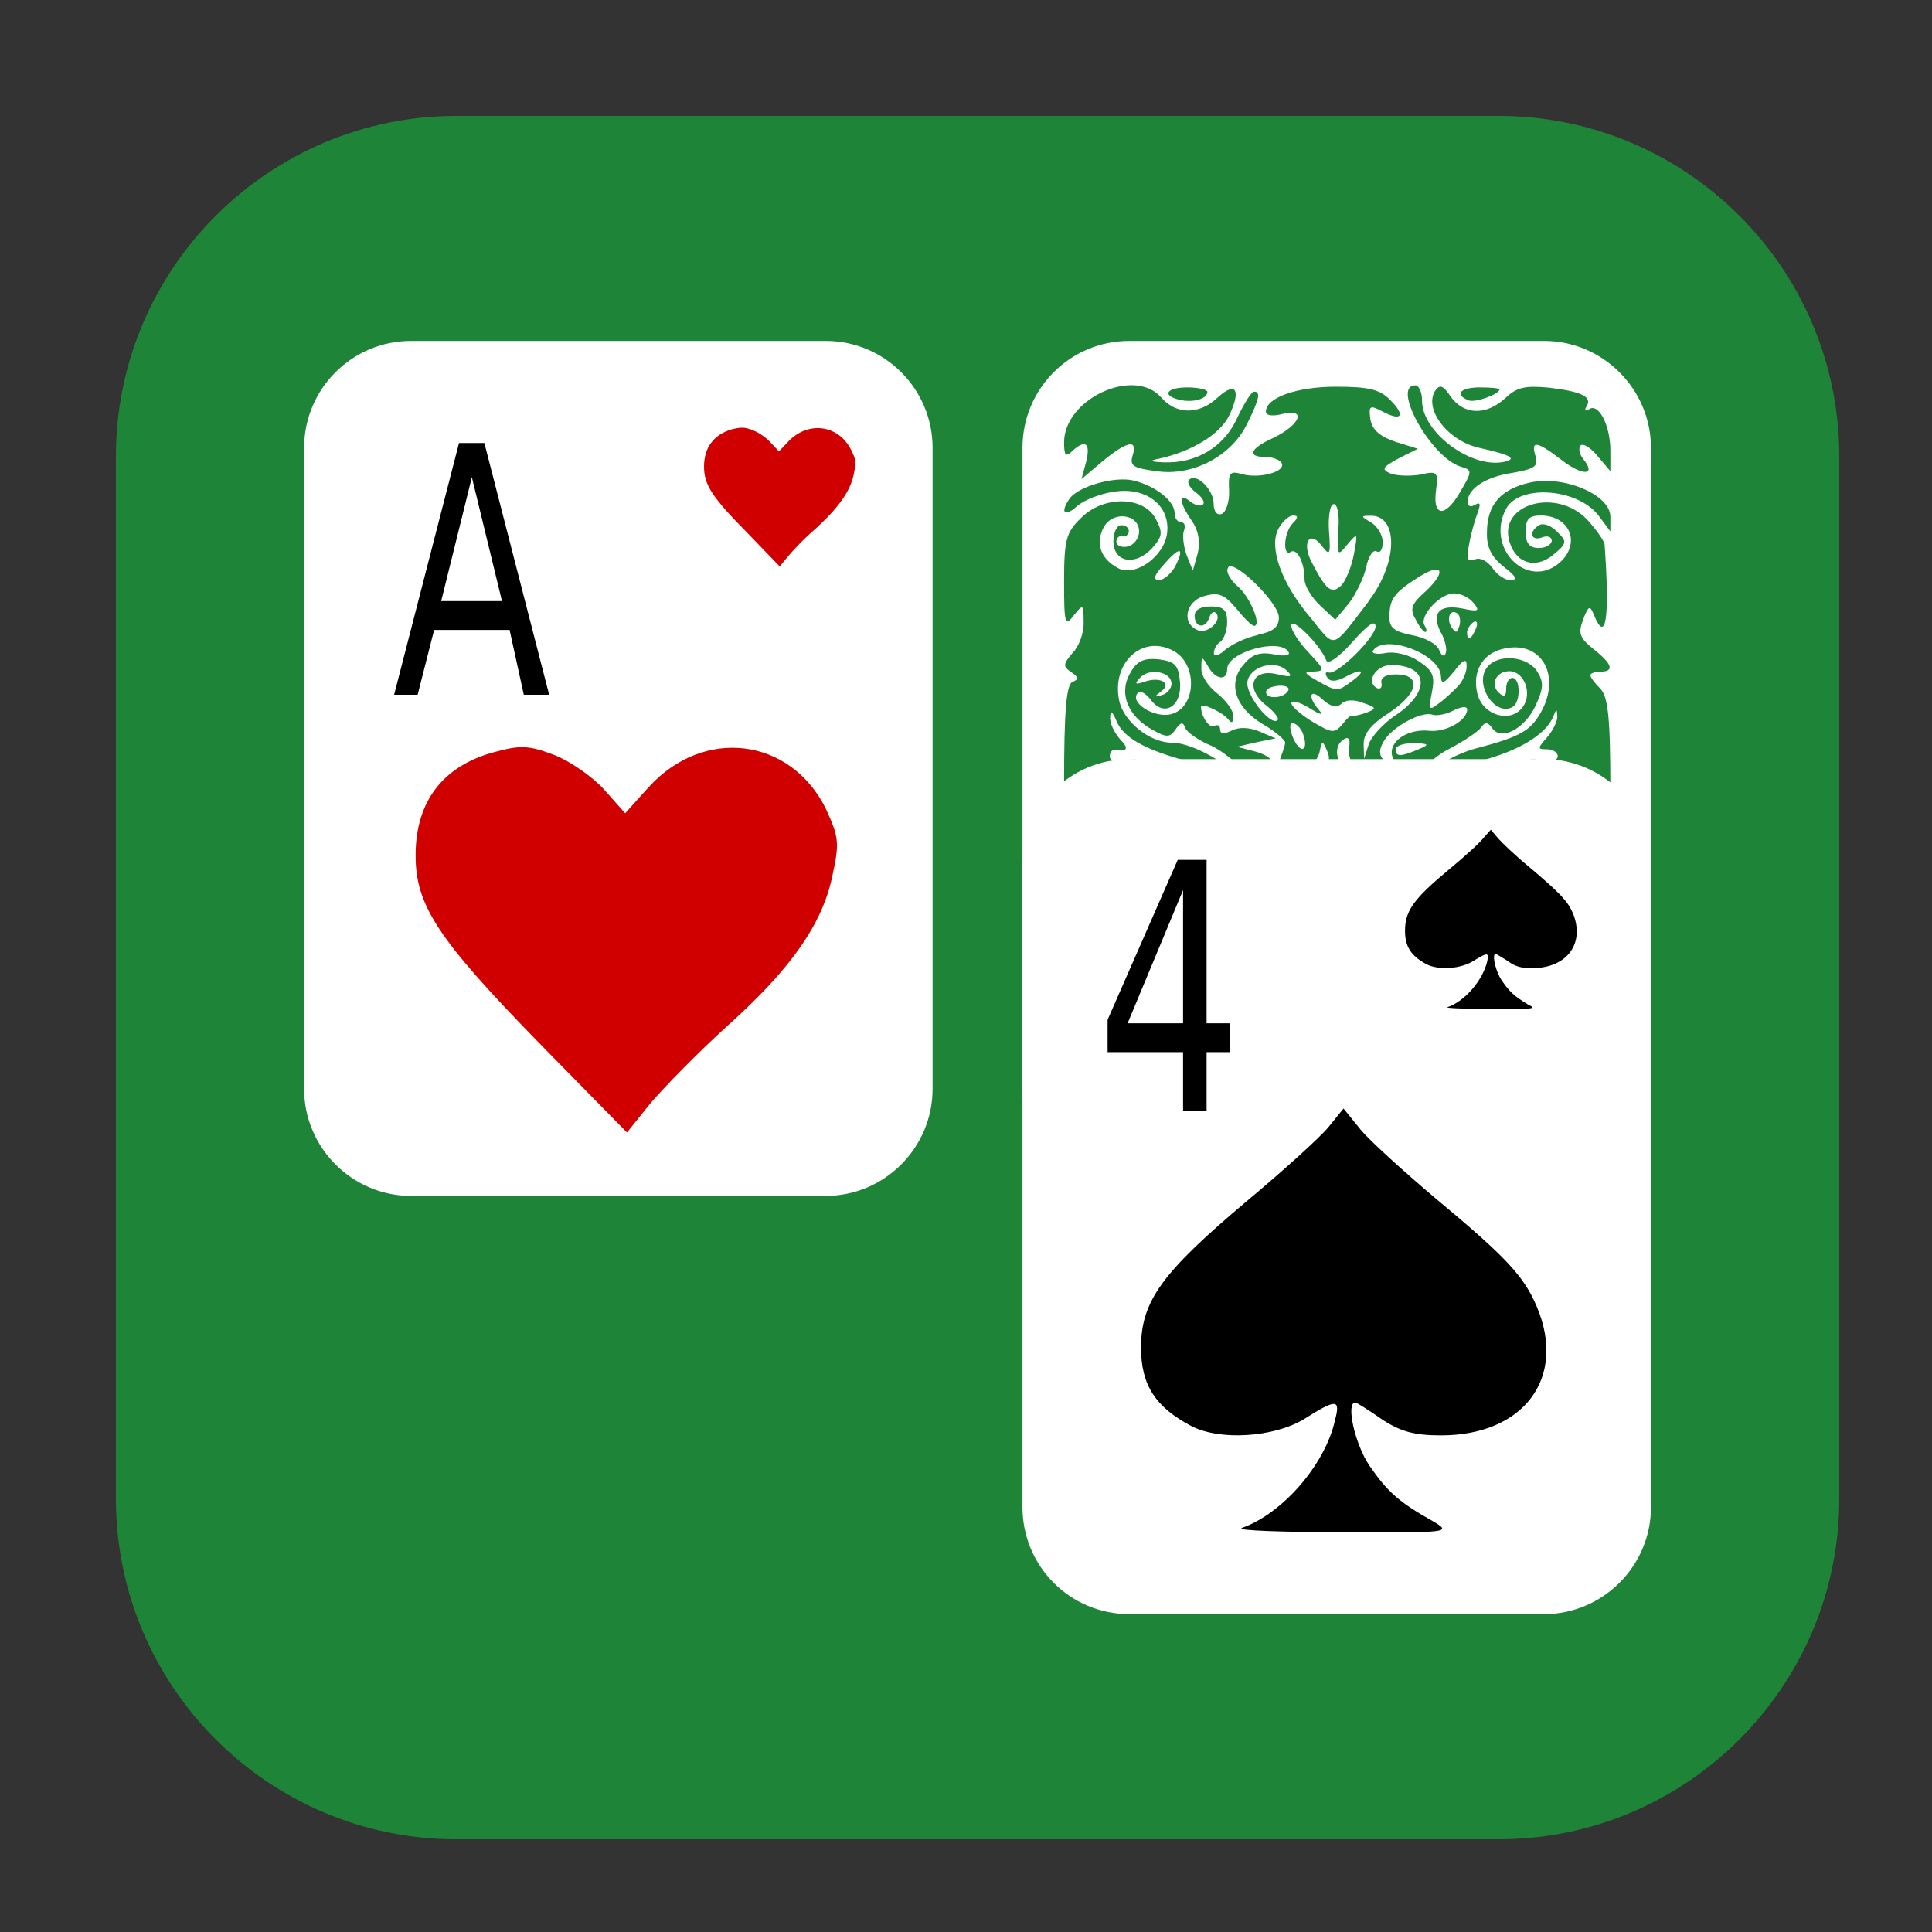 <svg height="17pt" viewBox="0 0 17 17" width="17pt" xmlns="http://www.w3.org/2000/svg"><rect x="0" y="0" width="17" height="17" fill="#333333" stroke="none"/><path d="m4.016 1.02h9.172c1.652 0 2.996 1.344 2.996 2.996v9.172c0 1.652-1.344 2.996-2.996 2.996h-9.172c-1.652 0-2.996-1.344-2.996-2.996v-9.172c0-1.652 1.344-2.996 2.996-2.996zm0 0" fill="#1e8438" fill-rule="evenodd"/><path d="m9.938 3h3.648c.516 0 .941.422.941.941v5.641c0 .516-.426.941-.941.941h-3.648c-.523 0-.941-.426-.941-.941v-5.641c0-.52.418-.941.941-.941zm0 0" fill="#fff" fill-rule="evenodd"/><path d="m9.363 6.898c0-.641.02-.875.074-.898.055-.02.055-.043-.012-.086-.074-.051-.07-.07.012-.168.059-.059.102-.18.098-.273 0-.16-.004-.16-.086-.059-.078.105-.086.078-.086-.301 0-.363.02-.43.145-.551.195-.203.551-.199.66 0 .066.125.062.156-.031.262-.148.16-.34.125-.34-.062 0-.078.031-.141.07-.141.039 0 .066.023.066.055-.004.031-.031.051-.059.043s-.051.016-.051.047c0 .035.047.055.098.043.055-.012.102-.07.102-.133 0-.156-.234-.184-.312-.035-.074.141-.027.277.129.359.148.078.406-.102.43-.312.027-.238-.18-.402-.457-.363-.125.016-.273.074-.336.129-.109.098-.152.059-.066-.066.078-.109.395-.199.562-.16.195.047.363.18.363.289 0 .043.027.078.055.078.031 0 .043.031.027.074-.016.039-.004.137.023.215l.055.137.043-.152c.023-.105.008-.199-.051-.285-.113-.16-.121-.258-.016-.172.043.035.094.047.113.027.02-.02-.008-.066-.062-.105-.055-.043-.082-.09-.059-.113.062-.062.215.086.215.211 0 .07.031.105.07.09.039-.012.07-.109.066-.203-.008-.16.004-.18.121-.145.16.039.387-.027.34-.102-.016-.027-.082-.051-.141-.051-.168 0-.137-.074.07-.168.234-.113.297-.262.082-.211-.086.023-.148.016-.148-.02 0-.121.266-.219.617-.219.285 0 .387.023.477.117.137.137.102.191-.066.102-.113-.059-.125-.055-.109.066.016.094.082.152.219.199l.199.062-.172.086c-.141.078-.152.094-.066.133.059.02.172.023.262.008.148-.035.156-.02.137.129-.035.238.074.258.207.031.113-.191.113-.199.008-.23-.262-.082-.613-.715-.398-.715.031 0 .059.059.059.137 0 .277.438.602.727.535.113-.027.047-.062-.219-.121-.277-.059-.492-.336-.395-.5.043-.062.07-.055.141.051.117.16.309.164.477.012.102-.098.176-.113.383-.094.297.035.387.082.332.168-.02.035-.012.043.027.02.082-.051.184.145.184.367v.18l-.113-.133c-.059-.074-.125-.113-.148-.094-.023.023-.012.078.023.121.117.145-.004.152-.191.008-.219-.168-.273-.176-.23-.035.027.09-.004.113-.203.148-.238.035-.395.141-.395.258 0 .035.027.047.066.023.047-.027.051-.008.023.07-.023.059-.059.184-.074.273-.027.133-.016.164.051.137.047-.02.109.016.152.074.039.059.109.109.16.109.066 0 .051-.035-.059-.117-.105-.086-.152-.168-.148-.301 0-.246.121-.383.379-.441.293-.066.707.105.707.301v.129l-.09-.121c-.176-.258-.707-.301-.828-.078-.184.348.191.719.473.473.188-.168.09-.414-.168-.414-.102 0-.133.031-.133.141 0 .105.035.145.117.145.062 0 .113-.031.113-.066 0-.031-.039-.047-.086-.027-.098.035-.121-.051-.023-.109.035-.02.105.004.156.059.09.086.09.102-.039.207-.152.121-.32.074-.379-.117-.105-.336.418-.484.688-.191.074.082.141.176.148.211.047.648.012.883-.094.621-.035-.086-.047-.082-.094.039-.047.125-.031.164.09.262.168.133.188.199.059.199-.047 0-.086.016-.086.031 0 .02.039.07.086.117.07.07.09.254.09.898v.812l-2.402-.004h-2.402zm1.191.652c.008-.07.023-.184.035-.246.016-.062.027-.121.027-.137.004-.012.043.023.086.086.043.059.066.133.047.164-.016.031.004.027.047-.012.059-.055.059-.082 0-.156-.066-.074-.051-.082.121-.055.184.031.184.031.055-.047-.164-.102-.367-.066-.5.09-.062.062-.074.098-.035.074.047-.027.074-.008.074.043 0 .043-.027.09-.066.102-.062.023-.012.219.059.219.02 0 .043-.055.051-.125zm1.438.043c.043-.047.047-.086.016-.086s-.09.039-.125.086c-.039.047-.047.082-.016.082s.09-.035.125-.082zm.488.027c-.02-.031-.004-.059.031-.059.035 0 .051-.031.039-.07-.016-.043-.055-.066-.09-.059-.039.008-.066-.02-.066-.062 0-.055-.055-.074-.172-.059-.094.012-.172-.004-.172-.035s.023-.055.055-.055c.07 0 .062-.453-.008-.496-.023-.016-.031.012-.012.059.02.055.008.094-.023.094-.094 0-.211-.184-.191-.301.012-.07-.004-.098-.043-.074-.117.07-.066.254.109.383.199.145.238.273.043.137-.168-.121-.273-.109-.121.016.062.051.133.168.156.254.02.086.055.152.078.148.145-.023.238.02.27.121.02.062.062.113.098.113.031 0 .039-.023.02-.055zm.586-.152c.023-.215-.148-.383-.395-.375-.227.004-.363.125-.16.137.078.004.195.004.266-.004.117-.008.133.016.133.223 0 .277.129.293.156.02zm-1.988.035c0-.035.023-.051.059-.027.027.02.066.008.086-.027.02-.027.078-.039.129-.016.082.027.086.02.027-.055-.074-.09-.262-.078-.398.027-.098.078-.09.156.012.156.047 0 .086-.027.086-.059zm.793-.121c.055-.086.059-.137.016-.18s-.062-.027-.062.062c0 .07-.023.125-.055.125-.074 0-.18-.148-.133-.191.02-.023-.004-.023-.059-.004-.129.051-.125.07.031.199.16.137.168.137.262-.012zm.863.016c0-.031-.039-.066-.09-.086-.078-.031-.082-.023-.023.047.082.102.113.109.113.039zm-2.375-.305c.066-.055.207-.113.309-.137.246-.047.164-.156-.203-.254-.387-.102-.582-.211-.641-.359-.039-.09-.055-.098-.055-.027-.004.051.039.133.086.188.082.082.066.113-.043.094-.027-.004-.047.023-.047.059s.062.051.152.031c.09-.016.184.004.234.051.07.074.062.082-.047.066-.129-.016-.281.148-.207.227.027.023.062.016.086-.016.02-.035.117-.105.219-.164.168-.102.184-.102.312-.004.102.074.109.09.027.066-.168-.059-.375.109-.371.293.004.09.02.121.035.074.02-.047.086-.129.152-.188zm1.266-.047c.047 0 .082-.023.082-.055 0-.074-.18-.004-.27.102-.059.078-.074.078-.074.008 0-.047.082-.148.184-.23.137-.117.168-.176.133-.258-.043-.102-.047-.102-.07.008-.016.062-.102.184-.195.27-.145.133-.156.172-.102.277l.062.121.086-.117c.047-.07.121-.125.164-.125zm1.684.113c0-.035-.082-.137-.184-.227-.23-.215-.094-.23.207-.027.113.078.223.141.238.141.059 0 .016-.16-.059-.227-.133-.105-.109-.16.055-.129.082.016.141 0 .141-.035s-.043-.062-.094-.062c-.086 0-.086-.008 0-.105.051-.059.094-.145.09-.188-.004-.066-.008-.066-.035.004-.059.145-.266.281-.57.371-.156.047-.352.141-.426.199l-.133.113.184-.051c.105-.027.176-.031.16-.004-.02.027.027.059.098.066.07.012.156.074.184.148.055.117.145.125.145.012zm-.707-.371c.066-.074.234-.16.371-.199.418-.109.5-.16.598-.344.164-.324-.023-.617-.348-.535-.184.043-.27.207-.223.395.047.191.293.262.398.117.09-.121.012-.316-.117-.316-.113 0-.172.113-.094.188.047.043.066.035.066-.035 0-.051.023-.094.055-.094.07 0 .074.211.004.254-.156.094-.348-.203-.223-.352.098-.117.352-.094.438.043.059.094.055.148-.02.309-.098.199-.305.305-.379.184-.039-.051-.062-.051-.094-.004-.023.035-.145.117-.27.184-.152.074-.27.199-.359.363-.082.152-.094.199-.031.109.059-.07.16-.191.227-.266zm-1.605.059c-.086-.117-.246-.246-.348-.289-.102-.043-.203-.113-.219-.152-.02-.055-.039-.055-.086.012-.047.07-.078.074-.195.008-.219-.117-.305-.316-.211-.492.062-.113.113-.145.254-.133.148.02.176.047.191.199.02.215-.141.316-.258.156-.043-.055-.09-.082-.113-.059-.078.082.141.223.289.188.227-.055.242-.441.023-.559-.27-.145-.543.102-.477.434.035.184.266.375.465.375.195 0 .57.223.676.402.055.098.117.16.137.145.016-.016-.043-.125-.129-.234zm.312-.312c0-.023-.09-.102-.199-.164-.242-.145-.312-.363-.164-.527.074-.09.145-.109.266-.086.098.02.145.008.125-.023-.078-.125-.539.004-.539.152 0 .109-.102.094-.168-.023-.055-.094-.059-.094-.059.016-.004.062.059.16.137.219.078.062.145.152.145.203 0 .055-.016.066-.043.031-.043-.062-.242-.156-.242-.113 0 .086.078.195.117.168.031-.016.051-.004.051.031 0 .039.035.043.105.008.062-.031.152-.027.238.008l.145.062-.172.035-.168.039.152.039c.09.023.16.066.16.102 0 .031-.023.043-.051.027-.031-.02-.043.02-.02.09.027.105.039.102.105-.066.043-.102.078-.203.078-.227zm1.043.285c.02-.062.012-.102-.016-.086-.023.016-.059-.016-.082-.07-.047-.129.121-.254.32-.234.148.016.336-.09.336-.188 0-.031-.055-.023-.117.008-.066.035-.148.051-.188.039-.098-.035-.367.113-.434.242-.043.078-.035.125.023.176.047.039.086.105.086.148 0 .117.039.098.07-.035zm-.891-.375c-.023-.047-.059-.082-.09-.082-.027 0-.023.062.012.141.07.145.137.094.078-.059zm.82-.152c.309-.207.289-.441-.039-.441-.133 0-.223.141-.133.199.035.02.055 0 .047-.039-.012-.047.035-.078.125-.078.23 0 .203.164-.055.336-.164.105-.23.188-.227.281l.004.125.039-.121c.02-.07.129-.188.238-.262zm.199.301c.102-.043.098-.051-.043-.055-.086 0-.156.023-.156.055 0 .066.043.066.199 0zm-.582-.297c.004.008.059-.004.117-.023.102-.039.102-.047-.023-.09-.078-.031-.152-.027-.188.008-.043.039-.094.027-.164-.035-.113-.109-.141-.031-.031.094.043.047.008.039-.086-.02-.09-.055-.16-.074-.16-.043 0 .027.086.102.188.164.172.102.191.102.262.02.039-.051.078-.086.086-.074zm-.762-.094c-.184-.152-.117-.324.102-.27.117.027.141.023.09-.027-.102-.109-.332-.043-.352.094-.016.113.207.395.266.336.016-.016-.031-.074-.105-.133zm1.703-.176c.039-.047.07-.125.066-.172 0-.066-.031-.051-.109.051-.09.109-.113.121-.117.047 0-.195-.496-.383-.598-.227-.016.023.035.035.113.02.082-.016.207.016.293.074.121.082.141.125.113.27-.031.156-.027.168.062.098.055-.039.137-.117.176-.16zm-2.531-.012c0-.105-.195-.141-.277-.051-.051.055-.043.062.039.035.141-.051.246.016.145.086-.062.047-.059.051.008.031.047-.012.086-.059.086-.102zm1.027.062c.016-.027-.02-.047-.082-.043s-.113.027-.113.055c0 .066.156.059.195-.012zm.57-.09c.125-.094.074-.109-.082-.023-.074.035-.121.035-.145-.004-.02-.031-.016-.051.012-.043.074.027.414-.309.414-.406-.004-.062-.074-.008-.203.137-.113.129-.215.203-.23.164-.055-.141-.309-.391-.309-.309 0 .047.07.152.156.242.137.145.141.16.043.164-.094 0-.09.012.031.082.176.098.176.098.312-.004zm-.836-.402c.133-.027.184-.066.184-.152 0-.133-.418-.535-.449-.434-.02.035.027.109.086.16.109.09.215.348.145.348-.02 0-.09-.07-.156-.152-.102-.121-.152-.145-.273-.113-.176.043-.215.246-.062.305.09.031.219-.098.152-.156-.016-.016-.043.004-.055.043-.035.102-.129.09-.129-.016 0-.051.051-.082.141-.082.109 0 .145.027.145.137 0 .078-.031.156-.062.176-.031.02-.055.062-.055.098s.047.02.102-.031c.062-.051.188-.109.289-.129zm1.609-.02c-.086-.168-.016-.25.188-.211.145.031.16.023.098-.051-.039-.047-.113-.082-.168-.082-.125 0-.309.199-.262.281.02.031.023.059.008.059s-.055-.047-.086-.113c-.055-.09-.035-.137.094-.25.188-.18.137-.254-.078-.113-.203.129-.246.188-.246.34-.004.098.043.133.199.164.113.02.219.078.238.129.02.055.047.066.059.027.012-.035-.008-.117-.043-.18zm-.629-.285c.25-.328.258-.746.012-.742-.09 0-.09.004.004.059.051.031.102.109.102.172 0 .066-.023.102-.055.082-.031-.016-.07.043-.09.137-.02.094-.09.238-.152.32l-.121.145-.133-.125c-.074-.07-.137-.172-.137-.23 0-.148-.066-.277-.121-.242-.074.047-.062-.172.016-.25.051-.051.051-.07.004-.07-.035 0-.094.051-.129.117-.086.16.023.477.285.785.223.273.176.289.516-.156zm.938.25c.02-.047.008-.074-.023-.055-.031.023-.055.062-.055.09 0 .082.039.062.078-.035zm-.156-.125c-.062-.059-.109.027-.062.109.039.059.051.059.07 0 .016-.043.008-.09-.008-.109zm-.918-.527c.035-.191.035-.195-.055-.09-.09.113-.094.105-.082-.125.012-.133-.008-.234-.043-.227-.031.004-.047.117-.039.238.016.211.008.223-.066.125-.105-.137-.176-.023-.086.148.129.25.176.285.262.203.039-.043.09-.168.109-.273zm-1.574.109c.09-.176.043-.184-.098-.02-.086.094-.098.137-.043.137.043 0 .105-.055.141-.117zm-.781-.926c.039-.164-.008-.199-.125-.09-.055.055-.07.035-.07-.078 0-.383.617-.668.855-.395.133.152.332.152.492.004.164-.152.215-.074.105.156-.082.164-.328.316-.621.379-.086.016-.07.027.043.031.289.012.531-.133.648-.387.059-.125.125-.234.148-.234.062-.004.051.062-.059.281-.137.285-.48.465-.797.418-.207-.027-.238-.047-.211-.137.047-.148-.047-.129-.266.051l-.184.156zm.82-.543c-.16-.039-.113-.109.07-.109.098 0 .176.02.176.039 0 .062-.125.098-.246.07zm2.543.004c-.129-.051-.07-.113.102-.113.098 0 .172.008.172.016 0 .043-.211.121-.273.098zm0 0" fill="#1e8438"/><path d="m3.617 3h3.648c.52 0 .941.422.941.941v5.641c0 .516-.422.941-.941.941h-3.648c-.52 0-.941-.426-.941-.941v-5.641c0-.52.422-.941.941-.941zm0 0" fill="#fff" fill-rule="evenodd"/><path d="m4.723 9.156c-.871-.895-1.066-1.191-1.066-1.629 0-.477.242-.789.695-.91.23-.062.301-.059.527.027.141.055.34.195.438.305l.184.207.207-.23c.488-.535 1.25-.434 1.559.191.113.246.121.297.059.582-.086.426-.363.824-.926 1.328-.258.234-.559.543-.676.68l-.207.258zm0 0" fill="#d10000"/><path d="m6.578 4.691c-.316-.32-.383-.426-.383-.586 0-.168.086-.281.246-.328.086-.02.113-.02.191.012.051.02.121.07.156.113l.066.07.074-.078c.176-.195.449-.16.562.066.043.086.043.105.023.211-.031.152-.133.293-.332.477-.098.082-.203.195-.246.246l-.074.09zm0 0" fill="#d10000"/><path d="m4.152 4.199-.27 1.09h.535zm-.113-.301h.223l.57 2.215h-.223l-.125-.57h-.664l-.145.57h-.207zm0 0"/><path d="m11.043 12.836c-.871-.895-1.066-1.191-1.066-1.629 0-.477.242-.789.695-.91.23-.059.301-.055.527.027.141.055.34.195.438.305l.184.207.203-.23c.492-.531 1.254-.434 1.559.199.117.238.121.289.062.574-.09.43-.363.824-.926 1.328-.254.234-.559.543-.676.68l-.207.258zm0 0" fill="#d10000"/><path d="m9.938 6.68h3.648c.516 0 .941.422.941.941v5.641c0 .52-.426.941-.941.941h-3.648c-.523 0-.941-.422-.941-.941v-5.641c0-.52.418-.941.941-.941zm0 0" fill="#fff" fill-rule="evenodd"/><path d="m10.926 13.445c.359-.125.734-.559.82-.945.051-.191.016-.195-.273-.012-.266.16-.742.191-.992.059-.312-.164-.441-.359-.441-.688 0-.414.188-.664.934-1.293.324-.27.645-.562.715-.648l.133-.164.152.188c.082.098.379.367.652.598.629.523.785.691.898.961.262.625-.117 1.129-.844 1.129-.238 0-.359-.035-.52-.141-.117-.082-.223-.148-.234-.148-.086 0-.004.363.121.551.16.234.266.328.559.492.172.102.156.102-.793.098-.535 0-.934-.016-.887-.035zm0 0"/><path d="m12.734 8.863c.156-.051.312-.238.352-.402.016-.082.004-.082-.117-.008-.113.074-.312.086-.418.031-.137-.074-.188-.156-.188-.293 0-.176.074-.281.395-.547.137-.113.273-.238.301-.277l.059-.066.066.078c.035.039.156.156.277.254.262.223.332.293.379.402.109.266-.051.484-.359.484-.102 0-.152-.016-.219-.066-.051-.031-.094-.059-.102-.059-.035 0 0 .156.055.234.066.098.109.137.23.211.078.039.07.039-.336.039-.223 0-.395-.008-.375-.016zm0 0"/><path d="m10.41 7.832-.488 1.172h.488zm-.047-.266h.254v1.438h.207v.254h-.207v.52h-.207v-.52h-.664v-.285zm0 0"/></svg>